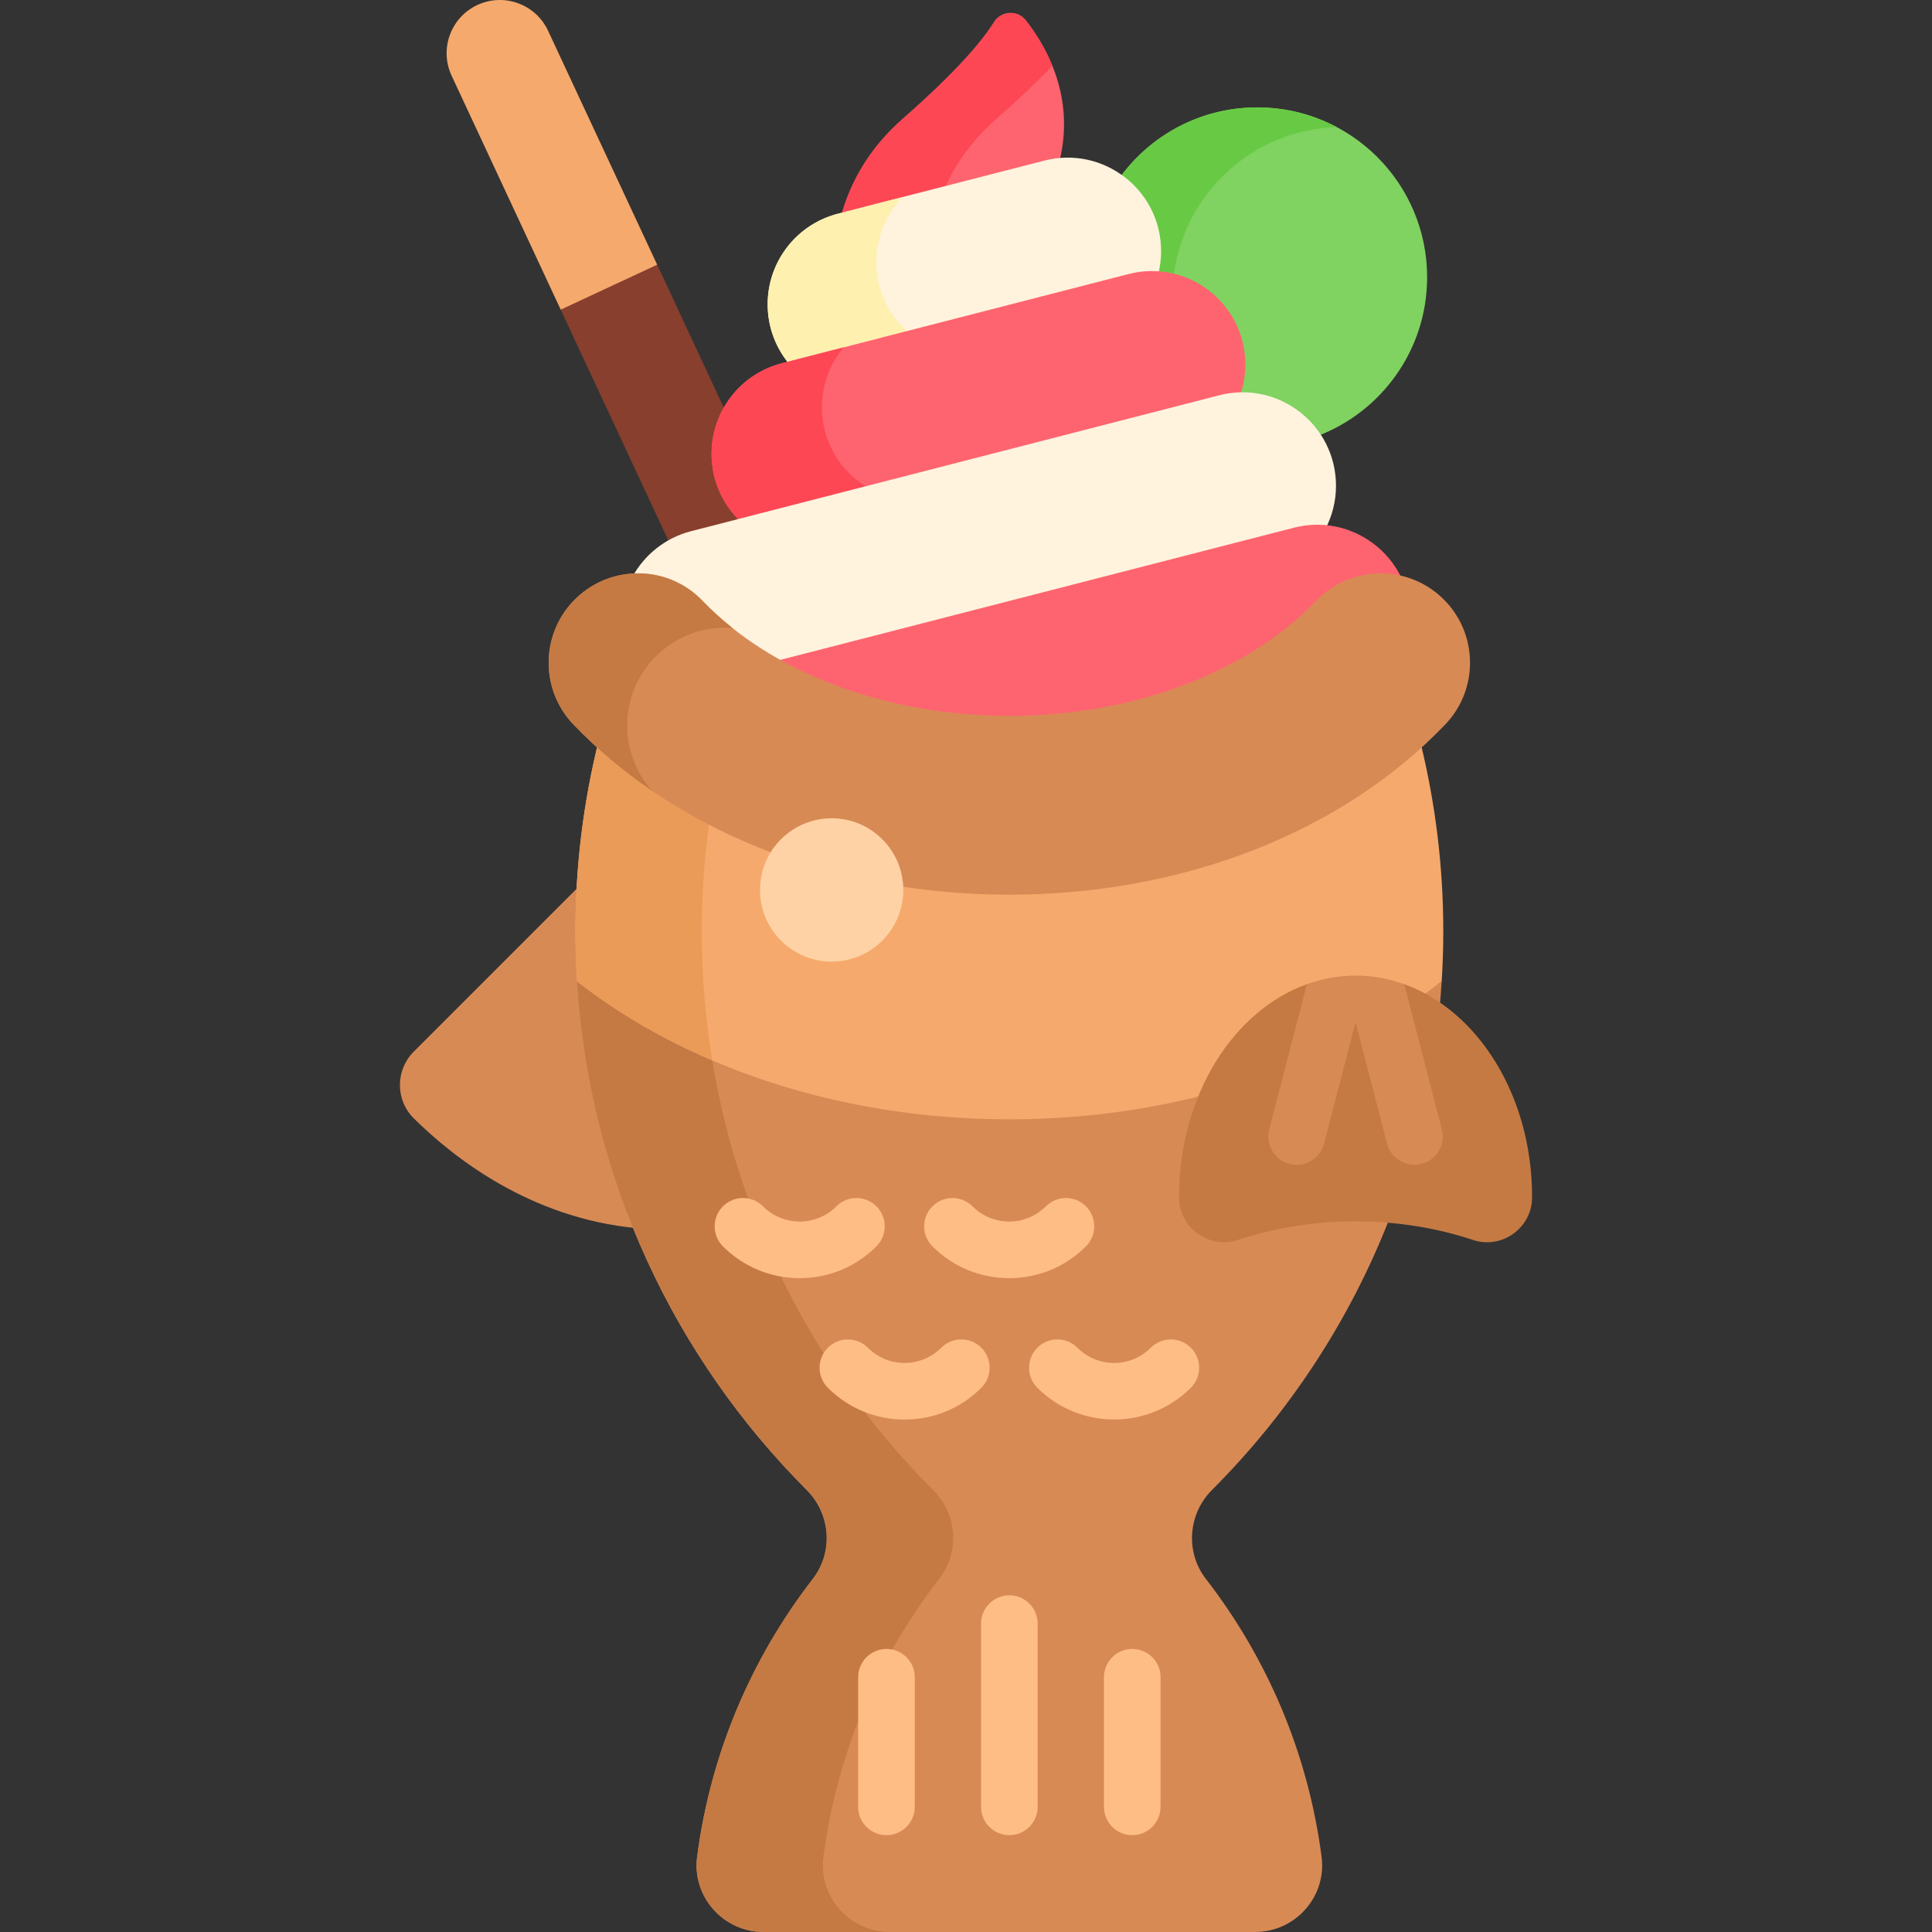 <svg id="Capa_1" enable-background="new 0 0 512 512" height="512" viewBox="0 0 512 512" width="512" xmlns="http://www.w3.org/2000/svg"><rect x="0" y="0" width="512" height="512" fill="#333333" stroke="none"/><g><path d="m333.196 28.457c-15.036 0-28.34 7.38-36.514 18.709 6.054 4.315 10.015 11.398 10.015 19.396 0 1.665-.195 3.39-.58 5.13l-.249 1.128 1.152.084c12.339.91 22.005 11.327 22.005 23.716 0 2.338-.37 4.709-1.1 7.048l-.412 1.323 1.809-.029c8.229 0 15.491 4.224 19.749 10.62 17.021-6.419 29.133-22.851 29.133-42.118-.001-24.857-20.151-45.007-45.008-45.007z" fill="#80d261"/><g><path d="m307.697 66.561c0 1.83-.22 3.615-.603 5.346 1.371.101 2.716.316 4.027.637 2.917-21.491 20.998-38.155 43.118-38.865-6.281-3.329-13.439-5.222-21.043-5.222-14.681 0-27.718 7.033-35.933 17.91 6.242 4.437 10.434 11.716 10.434 20.194z" fill="#68ca44"/></g><g><g><path d="m189.567 120.27c0-3.985.997-7.779 2.77-11.125l-18.184-38.997c-9.302 1.874-18.027 5.931-25.455 11.836l-.104.082 28.943 62.068c1.826-1.046 3.789-1.865 5.856-2.397l14.2-3.654c-4.917-4.362-8.026-10.729-8.026-17.813z" fill="#883f2e"/></g><g><path d="m126.502 1.324c-7.058 3.291-10.111 11.681-6.82 18.738l28.913 62.003 25.559-11.918-28.913-62.002c-3.292-7.058-11.681-10.112-18.739-6.821z" fill="#f6a96c"/></g></g><g><path d="m276.995 43.535c1.232-.317 2.48-.524 3.732-.643 4.222-16.848-3.117-30.165-8.896-37.513-2.196-2.793-6.517-2.541-8.396.474-3.063 4.912-9.738 12.961-24.156 25.597-9.172 8.039-14.058 17.215-16.447 26.023z" fill="#fe646f"/><path d="m250.639 49.284c2.835-6.157 7.124-12.269 13.475-17.836 6.282-5.506 11.092-10.139 14.776-14.023-2-4.924-4.663-9.001-7.059-12.048-2.196-2.793-6.517-2.541-8.396.474-3.063 4.912-9.738 12.96-24.156 25.597-8.786 7.701-13.637 16.444-16.13 24.909z" fill="#fd4755"/><path d="m299.323 73.593c1.968-.506 3.978-.763 5.976-.763.529 0 1.052.024 1.572.058.536-2.03.826-4.151.826-6.328 0-16.189-15.272-28.029-30.951-23.995l-54.707 14.078c-10.949 2.817-18.602 12.689-18.602 23.995 0 6.232 2.269 11.813 5.947 16.099z" fill="#fff3de"/><path d="m240.352 87.736c-4.935-4.48-8.112-10.947-8.112-18.324 0-6.589 2.613-12.68 6.95-17.182l-17.152 4.414c-10.949 2.817-18.602 12.689-18.602 23.995 0 5.826 1.985 11.083 5.249 15.246z" fill="#fef0ae"/><path d="m196.445 138.379 126.904-32.656c1.717-.442 3.468-.682 5.214-.738.944-2.63 1.462-5.448 1.462-8.365 0-16.189-15.272-28.029-30.951-23.995l-91.905 23.65c-10.949 2.817-18.602 12.689-18.602 23.995 0 7.259 3.077 13.638 7.878 18.109z" fill="#fe646f"/><path d="m229.366 128.875c-6.855-4.338-11.552-11.97-11.552-20.945 0-5.976 2.154-11.539 5.787-15.883l-16.432 4.228c-10.949 2.817-18.602 12.689-18.602 23.995 0 6.828 2.723 12.876 7.042 17.292z" fill="#fd4755"/><path d="m206.662 175.94 136.465-35.119c1.967-.506 3.977-.763 5.974-.763.722 0 1.437.045 2.147.11 1.792-3.445 2.803-7.335 2.803-11.418 0-16.189-15.272-28.029-30.951-23.995l-139.955 36.014c-6.87 1.768-12.44 6.315-15.639 12.25.527-.036 1.053-.076 1.585-.076 6.247 0 12.066 2.483 16.387 6.993 5.916 6.177 13.091 11.547 21.184 16.004z" fill="#fff3de"/><path d="m267.49 190.723c32.888 0 63.546-11.509 82.012-30.786 4.32-4.51 10.14-6.993 16.388-6.993 1.976 0 3.912.274 5.781.765-4.745-10.574-16.644-16.983-28.792-13.856l-137.49 35.38c17.376 9.901 39.195 15.49 62.101 15.49z" fill="#fe646f"/></g><path d="m153.49 246.835c0-4.12.125-8.237.367-12.344l-44.208 44.208c-4.873 4.873-4.904 12.793-.014 17.648 10.605 10.53 31.034 26.512 59.156 29.133-10.034-24.64-15.301-51.235-15.301-78.645z" fill="#d88a55"/><g fill="#d88a55"><path d="m319.581 418.437c-5.5-7.106-4.755-17.211 1.598-23.566 20.254-20.259 36.371-44.651 46.99-71.798-2.949-.253-5.927-.392-8.935-.392-10.929 0-21.511 1.675-31.452 4.978-1.109.369-2.255.556-3.405.556-6.01 0-10.911-4.876-10.926-10.87v-.178c0-9.7 1.922-18.841 5.299-26.87l-1.318-.051c-55.999-2.153-111.401-12.321-164.515-30.193 3.273 52.516 25.888 99.787 60.826 134.76 6.372 6.379 7.175 16.493 1.656 23.623-16.191 20.916-27.081 46.142-30.656 73.666-1.373 10.568 6.983 19.898 17.64 19.898h130.214c10.657 0 19.013-9.33 17.641-19.898-3.575-27.523-14.466-52.749-30.657-73.665z"/><path d="m376.561 263.839c1.71.885 3.37 1.894 4.97 3.022.214-2.256.381-4.527.525-6.803z"/></g><g><path d="m188.761 281.013c-13.276-5.685-25.348-12.757-35.844-20.96 3.278 52.609 25.969 99.954 61.012 134.946 6.333 6.324 6.948 16.36 1.469 23.438-16.191 20.917-27.081 46.142-30.656 73.666-1.372 10.567 6.984 19.897 17.641 19.897h33.479c-10.657 0-19.013-9.33-17.641-19.898 3.575-27.523 14.466-52.749 30.656-73.666 5.479-7.077 4.864-17.114-1.47-23.438-30.321-30.276-51.391-69.804-58.646-113.985z" fill="#c57a44"/></g><path d="m376.488 196.97c-27.204 24.953-66.426 39.128-108.998 39.128-9.965 0-19.743-.786-29.23-2.296.076.672.125 1.352.125 2.043 0 9.921-8.071 17.992-17.992 17.992s-17.992-8.071-17.992-17.992c0-3.914 1.27-7.529 3.4-10.485-17.952-6.648-34.059-16.236-47.309-28.391-3.913 15.981-6.002 32.677-6.002 49.866 0 4.44.152 8.844.425 13.216 28.828 22.532 69.497 36.578 114.575 36.578 17.943 0 35.183-2.232 51.26-6.332 7.686-18.273 22.945-30.758 40.484-30.758 6.226 0 12.164 1.578 17.58 4.424 1.79-1.274 3.542-2.577 5.25-3.912.272-4.371.425-8.775.425-13.216.001-17.188-2.088-33.884-6.001-49.865z" fill="#f6a96c"/><path d="m372.131 260.813h-25.792c-19.563 7.019-33.888 29.582-33.888 56.353v.18c.02 8.05 8.007 13.799 15.646 11.261 9.529-3.166 20.059-4.926 31.137-4.926s21.608 1.761 31.137 4.926c7.64 2.538 15.627-3.21 15.646-11.261 0-.06 0-.12 0-.18.001-26.77-14.323-49.334-33.886-56.353z" fill="#c57a44"/><path d="m188.022 217.502c-10.885-5.666-20.824-12.546-29.531-20.533-3.913 15.981-6.002 32.677-6.002 49.866 0 4.44.152 8.844.425 13.216 10.496 8.204 22.569 15.276 35.846 20.962-1.827-11.123-2.792-22.537-2.792-34.177.001-9.958.705-19.75 2.054-29.334z" fill="#ea9b58"/><path d="m382.272 158.525c-9.448-9.049-24.443-8.726-33.492.72-18.282 19.085-48.67 30.478-81.291 30.478s-63.009-11.393-81.291-30.478c-9.05-9.447-24.044-9.768-33.492-.72-9.448 9.05-9.77 24.045-.719 33.492 14.281 14.909 32.536 26.499 53.233 34.197 3.196-5.017 8.795-8.361 15.171-8.361 9.579 0 17.411 7.531 17.941 16.981 9.466 1.493 19.22 2.265 29.156 2.265 45.959 0 88.058-16.432 115.502-45.082 9.052-9.447 8.73-24.442-.718-33.492z" fill="#d88a55"/><g><path d="m174.204 173.565c5.545-5.31 12.835-7.669 19.931-7.124-2.841-2.26-5.502-4.655-7.936-7.197-9.05-9.447-24.044-9.768-33.492-.72-9.447 9.05-9.77 24.045-.719 33.492 6.223 6.497 13.213 12.351 20.819 17.54-9.272-10.367-8.725-26.294 1.397-35.991z" fill="#c57a44"/></g><g><g><path d="m211.925 338.724c-7.679 0-14.901-2.993-20.337-8.429-2.929-2.929-2.929-7.678 0-10.606 2.93-2.929 7.678-2.929 10.607 0 2.602 2.602 6.058 4.035 9.729 4.035s7.128-1.433 9.729-4.035c2.93-2.929 7.678-2.929 10.607 0s2.929 7.678 0 10.606c-5.434 5.435-12.656 8.429-20.335 8.429z" fill="#ffbd86"/></g><g><path d="m267.448 338.724c-7.679 0-14.901-2.993-20.337-8.429-2.929-2.929-2.929-7.678 0-10.606 2.93-2.929 7.678-2.929 10.607 0 2.602 2.602 6.058 4.035 9.729 4.035s7.128-1.433 9.729-4.035c2.93-2.929 7.678-2.929 10.607 0s2.929 7.678 0 10.606c-5.433 5.435-12.656 8.429-20.335 8.429z" fill="#ffbd86"/></g></g><g><g><path d="m239.729 376.199c-7.68 0-14.901-2.993-20.337-8.429-2.929-2.929-2.929-7.678.001-10.607 2.929-2.928 7.678-2.928 10.606 0 2.602 2.603 6.057 4.035 9.729 4.035s7.128-1.433 9.729-4.035c2.93-2.929 7.678-2.929 10.607 0s2.929 7.678 0 10.606c-5.434 5.437-12.657 8.43-20.335 8.43z" fill="#ffbd86"/></g><g><path d="m295.251 376.181c-7.364 0-14.729-2.804-20.337-8.411-2.929-2.929-2.929-7.678 0-10.606 2.93-2.929 7.678-2.929 10.607 0 2.602 2.602 6.058 4.035 9.73 4.035s7.128-1.433 9.729-4.035c2.93-2.929 7.678-2.929 10.607 0s2.929 7.678 0 10.606c-5.606 5.607-12.971 8.411-20.336 8.411z" fill="#ffbd86"/></g></g><g><g><path d="m267.49 486.337c-4.143 0-7.5-3.358-7.5-7.5v-48.561c0-4.142 3.357-7.5 7.5-7.5s7.5 3.358 7.5 7.5v48.561c0 4.142-3.357 7.5-7.5 7.5z" fill="#ffbd86"/></g><g><g><path d="m234.919 486.337c-4.143 0-7.5-3.358-7.5-7.5v-34.348c0-4.142 3.357-7.5 7.5-7.5s7.5 3.358 7.5 7.5v34.348c0 4.142-3.357 7.5-7.5 7.5z" fill="#ffbd86"/></g><g><path d="m300.061 486.337c-4.143 0-7.5-3.358-7.5-7.5v-34.348c0-4.142 3.357-7.5 7.5-7.5s7.5 3.358 7.5 7.5v34.348c0 4.142-3.358 7.5-7.5 7.5z" fill="#ffbd86"/></g></g></g><g><circle cx="220.393" cy="235.846" fill="#fed2a4" r="18.992"/></g><g><path d="m374.835 308.679c.622 0 1.255-.078 1.886-.242 4.01-1.039 6.418-5.131 5.38-9.141l-9.969-38.483c-4.098-1.47-8.421-2.274-12.896-2.274s-8.798.804-12.896 2.274l-9.969 38.483c-1.038 4.01 1.37 8.103 5.38 9.141 4.014 1.04 8.103-1.371 9.142-5.379l8.344-32.211 8.345 32.211c.873 3.379 3.917 5.621 7.253 5.621z" fill="#d88a55"/></g></g></svg>